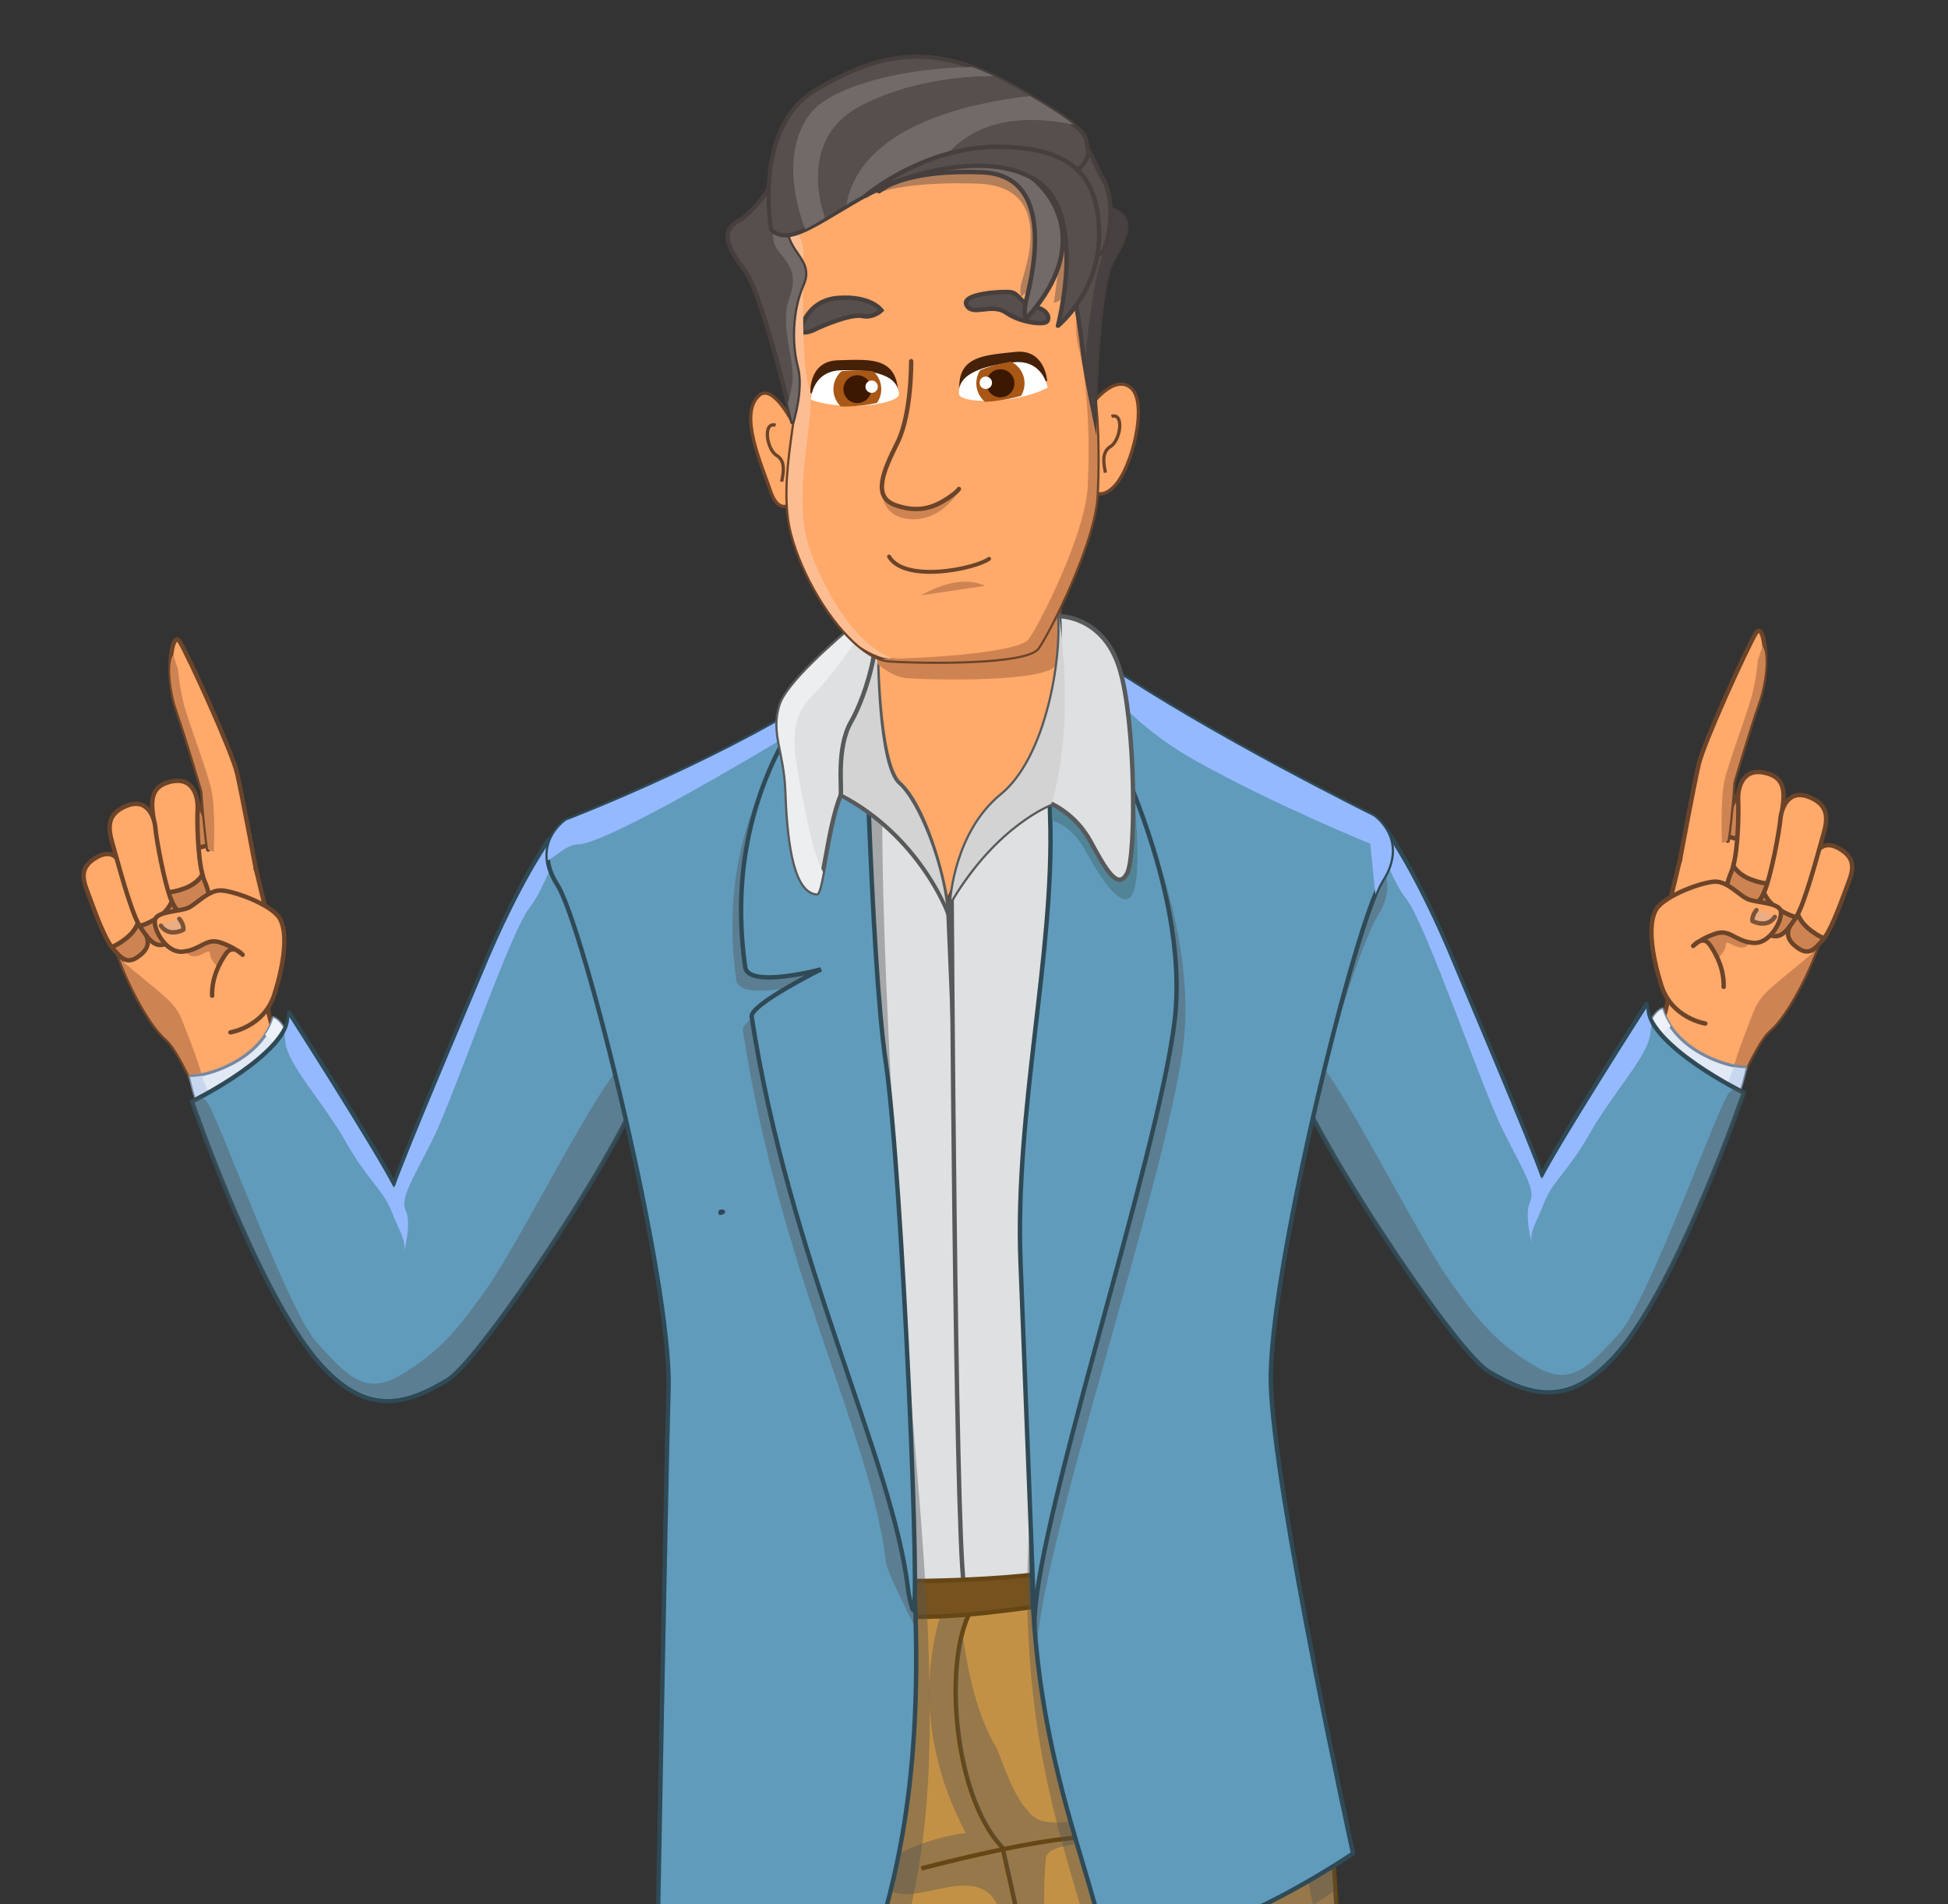 <?xml version="1.0" encoding="utf-8"?>
<!-- Generator: Adobe Illustrator 21.0.2, SVG Export Plug-In . SVG Version: 6.00 Build 0)  -->
<svg version="1.1" id="Capa_1" xmlns="http://www.w3.org/2000/svg" xmlns:xlink="http://www.w3.org/1999/xlink" x="0px" y="0px"
	 viewBox="0 0 442.659 432.583" style="enable-background:new 0 0 442.659 432.583;" xml:space="preserve">
<rect x="0" y="0" width="442.659" height="432.583" fill="#333333" stroke="none"/>
<g>
	<defs>
		<rect id="SVGID_64_" x="196" y="-570.045" width="442.659" height="460.63"/>
	</defs>
	<clipPath id="SVGID_2_">
		<use xlink:href="#SVGID_64_"  style="overflow:visible;"/>
	</clipPath>
	<g style="clip-path:url(#SVGID_2_);">
		<g>
			<path style="fill:#593A11;" d="M339.811,232.741c0,0-2.298-6.127-1.021-7.404c1.276-1.276,50.04-1.532,50.04-1.532
				l48.84-21.271c0,0,0.945,7.23,0.689,9.017c-0.255,1.787-6.665,6.252-17.872,8.68
				c-15.318,3.319-17.105,7.915-29.105,12.51C379.384,237.337,357.683,236.315,339.811,232.741z"/>
			<path style="fill:#76531E;stroke:#664614;stroke-miterlimit:10;" d="M391.128,180.936c0,0-2.042,10.978-12.765,16.084
				c-10.723,5.106-39.189,7.999-40.935,17.08c-0.53,2.757,0.689,10.922,0.689,10.922s24.927,5.954,41.267,3.911
				s18.893-9.702,28.339-11.744c9.446-2.042,27.573-5.872,29.36-13.787c-0.76-9.623-4.851-16.595-4.851-16.595
				l-3.319-8.936L391.128,180.936z"/>
			<path style="fill:#C39145;stroke:#664614;stroke-miterlimit:10;" d="M360.903-189.382c0,0-5.05,71.717,0,123.231
				c5.051,51.515,11.111,112.12,16.162,136.363s14.141,56.565,7.071,62.626c-7.071,6.061-7.071,15.151-2.02,26.262
				s7.071,27.273,7.071,27.273s12.121-11.111,27.273,1.01s23.232,13.131,23.232,13.131s-1.01-10.101-1.01-18.182
				s-7.071-16.162-4.04-36.363c3.03-20.202,5.05-32.323-1.01-52.525c-6.061-20.202,3.03-63.636,0-84.848
				s-4.04-120.201-4.04-120.201l-11.111-69.696C418.478-181.302,389.186-173.221,360.903-189.382z"/>
			<path style="opacity:0.4;fill:#545454;" d="M423.529,98.494c3.03,26.262,0,51.515,4.04,77.777
				c1.01,3.03,4.04,5.051,4.04,9.091c-0.488,4.876,0.447,9.277,2.33,13.212
				c3.791,1.692,5.751,1.939,5.751,1.939s-1.01-10.101-1.01-18.182s-7.071-16.162-4.04-36.363
				c3.03-20.202,5.05-32.323-1.01-52.525c-6.061-20.202,3.03-63.636,0-84.848s-4.04-120.201-4.04-120.201
				l-11.111-69.696c0,0-3.247,0.892-8.613,1.49c-5.124,16.816-2.758,34.27,5.583,50.025
				c-8.081,1.01-23.232,6.061-18.182,12.121c5.051,6.061,20.202-6.061,25.252,4.04
				c6.061,13.131,6.061,30.303,3.03,42.424c-3.03,10.101-7.071,24.242-4.04,34.343
				c4.04,10.101,5.051,22.222,5.051,33.333C423.529,30.818,417.468,64.151,423.529,98.494z"/>
			<path style="fill:#CFAC81;" d="M427.42,195.121c-3.095-1.868-6.753-4.372-10.962-7.739
				c-15.151-12.121-27.273-1.01-27.273-1.01s-2.02-16.162-7.071-27.273s-5.051-20.202,2.02-26.262
				c7.071-6.061-2.02-38.383-7.071-62.626s-11.111-84.848-16.162-136.363c-5.05-51.515,0-123.231,0-123.231
				l10.856,5.081c-2.256,40.125-16.431,77.813-6.815,119.161c6.061,27.273,1.01,52.525,8.081,78.787
				c3.03,8.081,6.061,16.162,7.071,24.242c5.051,32.323,3.03,61.616,15.151,91.918
				c3.03,7.071-3.03,12.121-7.071,18.182c-7.071,9.091,0,20.202,6.061,27.273
				c7.071,8.081,21.212-3.03,28.283,9.091L427.42,195.121z"/>
			<path style="fill:#C39145;stroke:#664614;stroke-miterlimit:10;" d="M420.621-183.779
				c-10.464,2.592-10.351,42.996,3.185,57.328c0,0,12.74,54.143,13.536,77.234
				c0.796,23.091,22.294,66.087,23.887,122.619c1.593,56.532,10.351,38.219,10.351,48.57s-10.351,18.313-7.962,32.645
				c2.389,14.332,17.517,26.276,15.925,34.238c-1.592,7.962,3.981,15.128,3.981,15.128s3.981-12.74,23.887-15.128
				c19.906-2.389,22.294,1.593,22.294,1.593s7.166-23.091,3.185-31.849c-3.981-8.758-8.758-7.166-8.758-16.721
				c0-9.555-12.74-94.751-15.128-124.211c-2.389-29.46-11.147-157.653-11.147-157.653l-17.402-56.424
				C480.453-196.41,427.742-185.543,420.621-183.779z"/>
			<path style="opacity:0.4;fill:#545454;" d="M478.074,151.019c-3.03,1.01-5.051-3.03-8.081-2.02
				c-1.01-5.051-2.02-10.101,1.01-14.141c7.071-8.081,4.04-18.182,1.01-27.273
				c-14.141-43.434-4.04-92.929-24.242-136.363c-1.01-3.03,1.01-8.081,0-11.111
				c-2.02-4.04-7.071-8.081-7.071-12.121c-2.02-24.242-9.091-48.484-7.071-71.717
				c0-4.04,10.101-3.03,16.162-6.061c-6.061-6.061-16.162,1.01-20.202-5.051
				c-3.03-3.03-5.051-9.091-7.071-14.141c-4.771-7.952-6.412-17.156-7.88-26.134
				c-3.497,13.293-0.829,38.079,9.166,48.662c0,0,12.74,54.143,13.536,77.234s22.294,66.087,23.887,122.619
				c1.592,56.532,10.351,38.219,10.351,48.57c0,10.351-10.351,18.313-7.962,32.645
				c2.389,14.332,17.517,26.276,15.925,34.238c-1.592,7.962,3.981,15.128,3.981,15.128s0.988-3.154,4.429-6.617
				c-1.835-7.175-5.218-14.573-6.848-21.095C479.084,169.201,479.084,160.11,478.074,151.019z"/>
		</g>
	</g>
</g>
<g>
	<defs>
		<rect id="SVGID_70_" y="-23.837" width="442.659" height="460.63"/>
	</defs>
	<clipPath id="SVGID_4_">
		<use xlink:href="#SVGID_70_"  style="overflow:visible;"/>
	</clipPath>
	<g style="clip-path:url(#SVGID_4_);">
		<g>
			<path style="fill:#CE8452;stroke:#6B4429;stroke-miterlimit:10;" d="M44.081,180.674c0,0,4.007,7.272,5.011,11.215
				c1.004,3.943-8.3,7.77-9.374,5.057c-1.074-2.713-6.706-11.971-4.514-12.97S42.097,179.598,44.081,180.674z"/>
			<path style="fill:#FFA96A;stroke:#6B4429;stroke-linecap:round;stroke-linejoin:round;stroke-miterlimit:10;" d="
				M92.217,277.025c-11.059-22.082-31.89-34.507-31.469-50.914c1.384-5.276,1.503-12.461-0.585-20.474
				s-1.965-9.889-3.884-11.373c-1.919-1.483-5.391-4.22-14.107-0.612c-8.716,3.609-19.092,9.666-16.786,18.513
				c2.306,8.847,8.251,20.271,12.333,23.794c7.999,6.904,22.763,59.063,31.141,67.106S103.276,299.108,92.217,277.025z"/>
			<path style="fill:#FFA96A;stroke:#6B4429;stroke-linecap:round;stroke-linejoin:round;stroke-miterlimit:10;" d="
				M46.002,198.716c-1.128-4.329-1.232-12.534-1.094-14.871c0.155-2.621-0.86-7.692-6.445-6.186
				c-3.866,1.042-4.234,3.75-3.652,7.745c0.56,3.849,1.568,13.31,3.217,17.34c0.854-0.029,2.13-0.231,3.919-0.896
				C44.347,200.956,45.488,199.593,46.002,198.716z"/>
			<path style="fill:#CE8452;stroke:#6B4429;stroke-miterlimit:10;" d="M44.578,207.59c3.493-1.3,3.443-3.844,1.883-7.476
				c-0.17-0.395-0.322-0.869-0.459-1.398c-0.515,0.876-1.656,2.24-4.055,3.132
				c-1.789,0.665-3.065,0.866-3.919,0.896c0.062,0.153,0.126,0.3,0.19,0.436
				C39.98,206.92,41.086,208.889,44.578,207.59z"/>
			<path style="fill:#FFA96A;stroke:#6B4429;stroke-linecap:round;stroke-linejoin:round;stroke-miterlimit:10;" d="
				M31.376,209.622c-1.677-3.123-3.155-9.643-3.435-11.548c-0.315-2.138-2.022-5.887-6.435-3.036
				c-3.054,1.973-2.903,4.243-1.74,7.261c1.121,2.908,3.567,10.163,5.628,12.893
				c0.708-0.276,1.741-0.813,3.123-1.872C30.372,211.899,31.094,210.474,31.376,209.622z"/>
			<path style="fill:#CE8452;stroke:#6B4429;stroke-miterlimit:10;" d="M31.69,217.126c2.699-2.068,2.226-4.085,0.307-6.524
				c-0.209-0.265-0.416-0.599-0.621-0.98c-0.282,0.851-1.004,2.277-2.858,3.697
				c-1.382,1.059-2.415,1.596-3.123,1.872c0.078,0.103,0.156,0.202,0.233,0.292
				C27.734,217.948,28.991,219.194,31.69,217.126z"/>
			<path style="fill:#FFA96A;stroke:#6B4429;stroke-linecap:round;stroke-linejoin:round;stroke-miterlimit:10;" d="
				M39.044,204.829c-1.716-4.044-3.536-14.314-3.725-16.645c-0.212-2.616-1.92-7.413-7.217-4.817
				c-3.667,1.797-3.652,4.54-2.522,8.364c1.089,3.684,3.975,15.012,6.163,18.657
				c0.838-0.199,2.068-0.651,3.739-1.663C37.724,207.368,38.659,205.796,39.044,204.829z"/>
			<path style="fill:#CE8452;stroke:#6B4429;stroke-miterlimit:10;" d="M38.877,213.862c3.263-1.976,2.859-4.476,0.815-7.746
				c-0.222-0.356-0.438-0.793-0.648-1.287c-0.385,0.966-1.32,2.538-3.562,3.896
				c-1.671,1.012-2.902,1.464-3.739,1.663c0.083,0.138,0.166,0.271,0.248,0.392
				C34.25,214.117,35.614,215.839,38.877,213.862z"/>
			<path style="fill:#CE8452;" d="M50.078,220.106c0,0-2.26-1.572-2.339-3.353s-2.503,1.386-4.564,0.29
				c-2.062-1.096-4.028-4.383-4.028-4.383s10.042-4.163,13.607-0.462c3.565,3.701,3.932,5.111,3.932,5.111
				l-5.444,2.364L50.078,220.106z"/>
			<path style="fill:#FFA96A;stroke:#6B4429;stroke-linecap:round;stroke-linejoin:round;stroke-miterlimit:10;" d="
				M52.369,234.538c0,0,7.657-1.201,10.003-8.665c2.346-7.465,3.059-14.139,1.167-17.28s-10.863-6.396-13.596-6.295
				c-2.732,0.101-5.328,3.081-7.101,3.923s-6.539,0.785-7.492,2.421c-0.953,1.636,2.088,8.012,6.262,7.559
				s5.145-3.196,8.505-2.065c0.761,0.256,1.435,0.539,2.022,0.823c2.003,0.969,2.993,1.954,2.993,1.954
				s-2.157-2.558-3.741-0.321c-1.584,2.237-3.307,5.625-3.188,9.609"/>
			<path style="fill:#E8AD85;stroke:#7C5337;stroke-linecap:round;stroke-linejoin:round;stroke-miterlimit:10;" d="
				M40.749,208.754c0.654,0.811,0.99,1.637,0.912,2.484c0,0-3.286,1.802-5.091-0.929"/>
			<path style="fill:#FFA96A;stroke:#6B4429;stroke-linecap:round;stroke-linejoin:round;stroke-miterlimit:10;" d="
				M58.141,197.417c0,0-3.116-16.756-4.244-21.695s-10.999-26.561-12.976-29.844s-3.346,7.784-0.761,15.243
				c2.585,7.459,5.833,18.69,5.833,18.69s0.4,6.864,1.302,13.194"/>
			<path style="fill:#CE8452;" d="M40.16,161.12c2.585,7.459,5.833,18.69,5.833,18.69s0.4,6.864,1.303,13.194
				l1.289,0.525c0,0,0.447-9.949-0.619-14.398c-1.066-4.449-5.028-14.852-6.106-18.825
				c-1.078-3.973-1.413-8.231-1.413-8.231l-1.068-3.302C38.008,150.568,38.782,157.144,40.16,161.12z"/>
		</g>
		<path style="fill:#CE8452;" d="M37.719,235.96c7.999,6.904,22.763,59.062,31.141,67.106
			c-7.396-13.607-17.373-45.325-18.962-46.75c-1.837-1.647-1.765-2.255-2.967-8.015
			c-1.203-5.76-3.901-12.251-5.653-16.769c-1.528-3.94-4.539-5.564-14.04-13.636
			C30.074,225.402,34.482,233.166,37.719,235.96z"/>
		<g>
			
				<path style="fill:#E1E9F5;stroke:#7788A1;stroke-width:0.691;stroke-linecap:round;stroke-linejoin:round;stroke-miterlimit:10;" d="
				M62.124,231.227c3.314,1.305,4.767,9.517,4.767,9.517s-6.646,14.036-18.691,15.223
				c-2.989-1.273-5.037-11.501-5.037-11.501C46.407,244.648,59.122,241.195,62.124,231.227z"/>
			<g>
				<path style="fill:#EDF2F9;" d="M64.451,243.696c1.549-1.72,2.441-2.953,2.441-2.953s-1.425-8.13-4.715-9.493
					l-0.083,0.07c-0.44,1.422-1.08,2.675-1.861,3.779C63.281,237.692,64.743,239.704,64.451,243.696z"/>
				<path style="fill:#C7D7EE;" d="M43.186,244.659c0,0,2.029,10.061,5.015,11.308c0.916-0.09,1.799-0.283,2.656-0.544
					c-1.717-1.266-1.806-2.079-3.545-7.29c-0.426-1.275-1.003-2.376-1.41-3.735
					C44.752,244.614,43.801,244.692,43.186,244.659z"/>
			</g>
		</g>
		<g>
			<path style="fill:#619BBC;stroke:#2F4A56;stroke-linecap:round;stroke-linejoin:round;stroke-miterlimit:10;" d="
				M127.432,193.242c-1.026-0.402-1.662-1.137-1.982-1.973c-0.264-0.166-0.507-0.364-0.722-0.586
				c-5.894,8.812-11.232,20.233-15.104,29.605c-2.592,6.275-17.061,40.139-20.063,48.755
				c-4.403-8.616-23.825-38.942-23.825-38.942c-0,9.34-22.116,20.142-22.116,20.142s14.788,43.062,28.635,59.092
				c10.483,12.134,19.306,10.34,29.512,4.136c7.673-4.664,42.592-57.212,45.146-70.186
				c1.003-5.094,1.273-17.107,0.603-29.486C143.494,204.805,137.43,197.159,127.432,193.242z"/>
			<path style="fill:#95B9FF;" d="M125.443,191.246c-0.106-0.067-0.217-0.127-0.316-0.204
				c-6.052,8.888-11.544,20.612-15.504,30.196c-2.592,6.275-17.061,40.139-20.063,48.755
				c-4.403-8.616-23.825-38.942-23.825-38.942c0,1.286-0.431,2.6-1.154,3.909c0.143,0.511,0.238,1.066,0.276,1.679
				c0.311,5.049,8.592,13.722,13.696,22.728c5.103,9.005,8.405,10.719,10.506,16.016
				c2.101,5.297,3.302,6.498,2.701,9.199c0,0,1.811-6.611,0.455-9.459c-1.356-2.848,1.346-6.751,6.149-16.357
				c4.803-9.606,17.41-46.709,21.913-52.472c2.788-3.569,4.464-8.676,6.781-13.244
				C126.249,192.627,125.718,191.981,125.443,191.246z"/>
			<path style="opacity:0.4;fill:#545454;" d="M72.255,308.736c10.483,12.134,19.306,10.34,29.513,4.136
				c7.673-4.664,42.592-56.611,45.146-69.585c0.336-1.706,0.589-4.193,0.752-7.205
				c-2.506,2.332-4.588,4.231-5.848,5.305c-6.078,5.181-22.74,38.945-30.544,50.352
				c-7.805,11.407-12.307,15.93-20.412,20.733c-8.105,4.803-12.297-0.3-18.901-7.505
				c-6.604-7.204-22.951-52.892-25.012-54.721c-0.47-0.417-0.825-0.775-1.114-1.154
				c-1.361,0.735-2.214,1.152-2.214,1.152S58.408,292.706,72.255,308.736z"/>
		</g>
		<g>
			<path style="fill:#CE8452;stroke:#6B4429;stroke-miterlimit:10;" d="M395.801,178.674c0,0-4.007,7.272-5.011,11.215
				c-1.004,3.943,8.3,7.77,9.374,5.057c1.074-2.713,6.706-11.971,4.514-12.97S397.785,177.598,395.801,178.674z"/>
			<path style="fill:#FFA96A;stroke:#6B4429;stroke-linecap:round;stroke-linejoin:round;stroke-miterlimit:10;" d="
				M347.665,275.025c11.059-22.082,31.89-34.507,31.469-50.914c-1.384-5.276-1.503-12.461,0.585-20.474
				s1.965-9.889,3.884-11.373s5.391-4.22,14.107-0.612c8.716,3.609,19.092,9.666,16.786,18.513
				c-2.306,8.847-8.251,20.271-12.333,23.794c-7.999,6.904-22.763,59.063-31.141,67.106
				C362.645,309.108,336.607,297.108,347.665,275.025z"/>
			<path style="fill:#FFA96A;stroke:#6B4429;stroke-linecap:round;stroke-linejoin:round;stroke-miterlimit:10;" d="
				M393.88,196.716c1.128-4.329,1.232-12.534,1.094-14.871c-0.155-2.621,0.86-7.692,6.445-6.186
				c3.866,1.042,4.234,3.75,3.652,7.745c-0.56,3.849-1.568,13.31-3.217,17.34
				c-0.854-0.029-2.13-0.231-3.919-0.896C395.536,198.956,394.395,197.593,393.88,196.716z"/>
			<path style="fill:#CE8452;stroke:#6B4429;stroke-miterlimit:10;" d="M395.304,205.59
				c-3.493-1.3-3.443-3.844-1.883-7.476c0.17-0.395,0.322-0.869,0.459-1.398c0.515,0.876,1.656,2.24,4.055,3.132
				c1.789,0.665,3.065,0.866,3.919,0.896c-0.062,0.153-0.126,0.3-0.19,0.436
				C399.902,204.92,398.797,206.889,395.304,205.59z"/>
			<path style="fill:#FFA96A;stroke:#6B4429;stroke-linecap:round;stroke-linejoin:round;stroke-miterlimit:10;" d="
				M408.507,207.622c1.677-3.123,3.155-9.643,3.435-11.548c0.315-2.138,2.022-5.887,6.435-3.036
				c3.054,1.973,2.903,4.243,1.74,7.261c-1.121,2.908-3.567,10.163-5.628,12.893
				c-0.708-0.276-1.741-0.813-3.123-1.872C409.511,209.899,408.788,208.474,408.507,207.622z"/>
			<path style="fill:#CE8452;stroke:#6B4429;stroke-miterlimit:10;" d="M408.192,215.126
				c-2.699-2.068-2.226-4.085-0.307-6.524c0.209-0.265,0.416-0.599,0.621-0.98
				c0.282,0.851,1.004,2.277,2.858,3.697c1.382,1.059,2.415,1.596,3.123,1.872
				c-0.078,0.103-0.156,0.202-0.233,0.292C412.149,215.948,410.891,217.194,408.192,215.126z"/>
			<path style="fill:#FFA96A;stroke:#6B4429;stroke-linecap:round;stroke-linejoin:round;stroke-miterlimit:10;" d="
				M400.838,202.829c1.716-4.044,3.536-14.314,3.726-16.645c0.212-2.616,1.92-7.413,7.217-4.817
				c3.667,1.797,3.652,4.54,2.522,8.364c-1.089,3.684-3.975,15.012-6.163,18.657
				c-0.838-0.199-2.068-0.651-3.739-1.663C402.159,205.368,401.224,203.796,400.838,202.829z"/>
			<path style="fill:#CE8452;stroke:#6B4429;stroke-miterlimit:10;" d="M401.005,211.862
				c-3.263-1.976-2.859-4.476-0.815-7.746c0.222-0.356,0.438-0.793,0.648-1.287c0.385,0.966,1.32,2.538,3.562,3.896
				c1.671,1.012,2.902,1.464,3.739,1.663c-0.083,0.138-0.166,0.271-0.248,0.392
				C405.632,212.117,404.268,213.839,401.005,211.862z"/>
			<path style="fill:#CE8452;" d="M389.805,218.106c0,0,2.26-1.572,2.339-3.353s2.503,1.386,4.564,0.29
				c2.062-1.096,4.028-4.383,4.028-4.383s-10.042-4.163-13.607-0.462c-3.565,3.701-3.932,5.111-3.932,5.111
				l5.444,2.364L389.805,218.106z"/>
			<path style="fill:#FFA96A;stroke:#6B4429;stroke-linecap:round;stroke-linejoin:round;stroke-miterlimit:10;" d="
				M387.514,232.538c0,0-7.657-1.201-10.003-8.665s-3.059-14.139-1.167-17.28
				c1.892-3.142,10.863-6.396,13.596-6.295c2.732,0.101,5.328,3.081,7.101,3.923
				c1.773,0.843,6.539,0.785,7.492,2.421c0.953,1.636-2.088,8.012-6.262,7.559
				c-4.173-0.454-5.145-3.196-8.505-2.065c-0.761,0.256-1.435,0.539-2.022,0.823
				c-2.003,0.969-2.993,1.954-2.993,1.954s2.157-2.558,3.741-0.321c1.584,2.237,3.307,5.625,3.188,9.609"/>
			<path style="fill:#E8AD85;stroke:#7C5337;stroke-linecap:round;stroke-linejoin:round;stroke-miterlimit:10;" d="
				M399.133,206.754c-0.654,0.811-0.99,1.637-0.912,2.484c0,0,3.286,1.802,5.091-0.929"/>
			<path style="fill:#FFA96A;stroke:#6B4429;stroke-linecap:round;stroke-linejoin:round;stroke-miterlimit:10;" d="
				M381.741,195.417c0,0,3.116-16.756,4.244-21.695c1.127-4.939,10.999-26.561,12.976-29.844
				c1.977-3.283,3.346,7.784,0.761,15.243c-2.585,7.459-5.833,18.69-5.833,18.69s-0.4,6.864-1.303,13.194"/>
			<path style="fill:#CE8452;" d="M399.722,159.12c-2.585,7.459-5.833,18.69-5.833,18.69s-0.4,6.864-1.303,13.194
				l-1.289,0.525c0,0-0.447-9.949,0.619-14.398s5.028-14.852,6.106-18.825c1.078-3.973,1.413-8.231,1.413-8.231
				l1.068-3.302C401.874,148.568,401.101,155.144,399.722,159.12z"/>
		</g>
		<path style="fill:#CE8452;" d="M402.163,233.96c-7.999,6.904-22.763,59.062-31.141,67.106
			c7.396-13.607,17.373-45.325,18.962-46.75c1.837-1.647,1.765-2.255,2.967-8.015s3.901-12.251,5.653-16.769
			c1.528-3.94,4.539-5.564,14.04-13.636C409.808,223.402,405.401,231.166,402.163,233.96z"/>
		<g>
			
				<path style="fill:#E1E9F5;stroke:#7788A1;stroke-width:0.691;stroke-linecap:round;stroke-linejoin:round;stroke-miterlimit:10;" d="
				M377.758,229.227c-3.314,1.305-4.767,9.517-4.767,9.517s6.646,14.036,18.691,15.223
				c2.989-1.273,5.037-11.501,5.037-11.501C393.475,242.648,380.76,239.195,377.758,229.227z"/>
			<g>
				<path style="fill:#EDF2F9;" d="M375.432,241.696c-1.549-1.72-2.441-2.953-2.441-2.953s1.425-8.13,4.715-9.493
					l0.083,0.07c0.44,1.422,1.08,2.675,1.861,3.779C376.601,235.692,375.14,237.704,375.432,241.696z"/>
				<path style="fill:#C7D7EE;" d="M396.697,242.659c0,0-2.029,10.061-5.015,11.308
					c-0.916-0.09-1.799-0.283-2.656-0.544c1.717-1.266,1.806-2.079,3.545-7.29c0.426-1.275,1.003-2.376,1.41-3.735
					C395.131,242.614,396.082,242.692,396.697,242.659z"/>
			</g>
		</g>
		<g>
			<path style="fill:#619BBC;stroke:#2F4A56;stroke-linecap:round;stroke-linejoin:round;stroke-miterlimit:10;" d="
				M312.45,191.242c1.026-0.402,1.662-1.137,1.982-1.973c0.264-0.166,0.507-0.364,0.722-0.586
				c5.894,8.812,11.232,20.233,15.104,29.605c2.592,6.275,17.061,40.139,20.063,48.755
				c4.403-8.616,23.825-38.942,23.825-38.942c0,9.34,22.116,20.142,22.116,20.142s-14.788,43.062-28.635,59.092
				c-10.483,12.134-19.306,10.34-29.512,4.136c-7.674-4.664-42.592-57.212-45.146-70.186
				c-1.003-5.094-1.273-17.107-0.603-29.486C296.389,202.805,302.452,195.159,312.45,191.242z"/>
			<path style="fill:#95B9FF;" d="M314.439,189.246c0.106-0.067,0.217-0.127,0.316-0.204
				c6.052,8.888,11.544,20.612,15.504,30.196c2.592,6.275,17.061,40.139,20.063,48.755
				c4.403-8.616,23.825-38.942,23.825-38.942c0,1.286,0.431,2.6,1.154,3.909c-0.143,0.511-0.238,1.066-0.276,1.679
				c-0.311,5.049-8.592,13.722-13.696,22.728s-8.405,10.719-10.506,16.016c-2.101,5.297-3.302,6.498-2.701,9.199
				c0,0-1.811-6.611-0.455-9.459c1.356-2.848-1.346-6.751-6.149-16.357c-4.803-9.606-17.41-46.709-21.913-52.472
				c-2.788-3.569-4.464-8.676-6.781-13.244C313.634,190.627,314.164,189.981,314.439,189.246z"/>
			<path style="opacity:0.4;fill:#545454;" d="M367.627,306.736c-10.483,12.134-19.306,10.34-29.513,4.136
				c-7.673-4.664-42.592-56.611-45.146-69.585c-0.336-1.706-0.589-4.193-0.752-7.205
				c2.506,2.332,4.588,4.231,5.848,5.305c6.078,5.181,22.74,38.945,30.544,50.352
				c7.805,11.407,12.307,15.93,20.412,20.733c8.105,4.803,12.297-0.3,18.901-7.505
				c6.604-7.204,22.951-52.892,25.012-54.721c0.47-0.417,0.825-0.775,1.114-1.154
				c1.361,0.735,2.214,1.152,2.214,1.152S381.474,290.706,367.627,306.736z"/>
		</g>
		<g>
			<path style="fill:#C39145;stroke:#664614;stroke-miterlimit:10;" d="M164.903,356.826c0,0-5.051,71.717,0,123.231
				c5.051,51.515,11.111,112.12,16.162,136.363c5.051,24.242,14.141,56.565,7.071,62.626
				c-7.071,6.061-7.071,15.151-2.02,26.262c5.051,11.111,7.071,27.273,7.071,27.273s12.121-11.111,27.273,1.01
				c15.151,12.121,23.232,13.131,23.232,13.131s-1.01-10.101-1.01-18.182s-7.071-16.162-4.04-36.363
				c3.03-20.202,5.051-32.323-1.01-52.525s3.03-63.636,0-84.848c-3.03-21.212-4.04-120.201-4.04-120.201
				l-11.111-69.696C222.478,364.907,193.186,372.988,164.903,356.826z"/>
			<path style="opacity:0.4;fill:#545454;" d="M227.529,644.703c3.03,26.262,0,51.515,4.04,77.777
				c1.01,3.03,4.04,5.05,4.04,9.091c-0.488,4.876,0.447,9.277,2.33,13.212
				c3.791,1.692,5.751,1.939,5.751,1.939s-1.01-10.101-1.01-18.182s-7.071-16.162-4.04-36.363
				c3.03-20.202,5.051-32.323-1.01-52.525s3.03-63.636,0-84.848c-3.03-21.212-4.04-120.201-4.04-120.201
				l-11.111-69.696c0,0-3.247,0.892-8.613,1.49c-5.124,16.816-2.758,34.27,5.583,50.025
				c-8.081,1.01-23.232,6.061-18.182,12.121c5.051,6.061,20.202-6.061,25.252,4.04
				c6.061,13.131,6.061,30.303,3.03,42.424c-3.03,10.101-7.071,24.242-4.04,34.343
				c4.04,10.101,5.051,22.222,5.051,33.333C227.529,577.027,221.468,610.36,227.529,644.703z"/>
			<path style="fill:#CFAC81;" d="M231.42,741.33c-3.095-1.868-6.753-4.372-10.962-7.739
				c-15.151-12.121-27.273-1.01-27.273-1.01s-2.02-16.162-7.071-27.273c-5.051-11.111-5.051-20.202,2.02-26.262
				c7.071-6.061-2.02-38.384-7.071-62.626c-5.051-24.242-11.111-84.848-16.162-136.363
				c-5.051-51.515,0-123.231,0-123.231l10.856,5.081c-2.256,40.125-16.431,77.813-6.815,119.161
				c6.061,27.273,1.01,52.525,8.081,78.787c3.03,8.081,6.061,16.162,7.071,24.242
				c5.051,32.323,3.03,61.616,15.151,91.918c3.03,7.071-3.03,12.121-7.071,18.182
				c-7.071,9.091,0,20.202,6.061,27.273c7.071,8.081,21.212-3.03,28.283,9.091L231.42,741.33z"/>
			<path style="fill:#C39145;stroke:#664614;stroke-miterlimit:10;" d="M224.621,362.43
				c-10.464,2.592-10.351,42.996,3.185,57.328c0,0,12.74,54.143,13.536,77.234
				c0.796,23.091,22.294,66.087,23.887,122.619c1.593,56.532,10.351,38.219,10.351,48.57s-10.351,18.313-7.962,32.645
				c2.389,14.332,17.517,26.276,15.925,34.238c-1.592,7.962,3.981,15.128,3.981,15.128s3.981-12.74,23.887-15.128
				c19.906-2.389,22.294,1.593,22.294,1.593s7.166-23.091,3.185-31.849s-8.758-7.166-8.758-16.721
				c0-9.555-12.74-94.751-15.128-124.211c-2.389-29.46-11.147-157.653-11.147-157.653l-17.402-56.424
				C284.453,349.798,231.742,360.666,224.621,362.43z"/>
			<path style="opacity:0.4;fill:#545454;" d="M282.074,697.228c-3.03,1.01-5.051-3.03-8.081-2.02
				c-1.01-5.051-2.02-10.101,1.01-14.141c7.071-8.081,4.04-18.182,1.01-27.273
				c-14.141-43.434-4.04-92.929-24.242-136.363c-1.01-3.03,1.01-8.081,0-11.111
				c-2.02-4.04-7.071-8.081-7.071-12.121c-2.02-24.242-9.091-48.484-7.071-71.717
				c0-4.04,10.101-3.03,16.162-6.061c-6.061-6.061-16.162,1.01-20.202-5.051
				c-3.03-3.03-5.051-9.091-7.071-14.141c-4.771-7.952-6.412-17.156-7.88-26.134
				c-3.497,13.293-0.829,38.079,9.166,48.662c0,0,12.74,54.143,13.536,77.234
				c0.796,23.091,22.294,66.087,23.887,122.619c1.592,56.532,10.351,38.219,10.351,48.57s-10.351,18.313-7.962,32.645
				c2.389,14.332,17.517,26.276,15.925,34.238c-1.592,7.962,3.981,15.128,3.981,15.128s0.988-3.154,4.429-6.617
				c-1.835-7.175-5.218-14.573-6.848-21.095C283.084,715.409,283.084,706.318,282.074,697.228z"/>
			<path style="opacity:0.4;fill:#545454;" d="M336.889,704.807c-3.981-8.758-8.758-7.166-8.758-16.721
				c0-9.555-12.74-94.751-15.128-124.211c-2.389-29.46-11.147-157.653-11.147-157.653l-17.402-56.424
				c0,0-3.474,0.716-8.751,1.809c2.879,13.241,10.677,23.713,13.443,37.542
				c7.071,36.363,18.182,69.696,11.111,106.06c-3.03,20.202-1.01,41.414,7.071,59.596
				c3.03,6.061-1.01,15.151-4.04,21.212c-3.03,12.121,7.071,23.232,11.111,34.343
				c2.02,4.04-3.03,9.091-3.03,13.131c-2.02,26.262,8.081,49.495,11.111,75.757
				c1.01,4.04,7.071,7.071,10.101,11.111c5.127,8.057-3.018,17.175-4.42,24.275
				c4.715,0.649,5.545,2.022,5.545,2.022S340.87,713.566,336.889,704.807z"/>
			<path style="fill:none;stroke:#664614;stroke-miterlimit:10;" d="M209.347,424.502c0,0,30.303-8.081,40.404-7.071"/>
			<path style="fill:#DEE0E2;stroke:#575A5B;stroke-miterlimit:10;" d="M193.831,167.448l21.583,37.299
				c0,0,6.17,142.859,4.234,157.059c-1.936,14.199-61.961-7.1-61.961-7.1l-9.681-165.959L193.831,167.448z"/>
			<path style="fill:#DEE0E2;stroke:#575A5B;stroke-miterlimit:10;" d="M243.895,166.438l-27.644,37.299
				c0,0,0.815,141.933,2.751,156.132s66.087-5.163,66.087-5.163l-9.29-168.54L243.895,166.438z"/>
			<path style="fill:#76531E;stroke:#664614;stroke-miterlimit:10;" d="M164.274,350.043
				c-1.57-1.013-1.962,6.377-0.49,7.358c1.472,0.981,21.338,13.244,59.599,9.075
				c38.261-4.17,58.127-10.792,61.071-16.678c2.943-5.886,0.245-10.056-0.981-9.075
				c-1.226,0.981-13.475,15.204-59.108,17.904C182.914,361.08,171.877,354.949,164.274,350.043z"/>
			<path style="opacity:0.4;fill:#545454;" d="M208.337,333.594c-5.051-59.09-9.73-149.649-7.071-161.615
				c2.659-11.966-7.418-10.091-7.418-10.091c-1.392,0.941-2.827,1.872-4.288,2.793c0,0-58.533,35.427-61.023,36.861
				c0.198,1.648,0.838,3.503,2.155,5.552c5.983,9.307,25.927,89.748,25.262,114.345
				c-0.665,24.598,2.214,128.652,2.214,128.652s40.333,14.28,46.981-9.653
				C211.798,416.506,213.309,391.767,208.337,333.594z"/>
			<path style="fill:#619BBC;stroke:#2F4A56;stroke-miterlimit:10;" d="M189.809,155.828
				c-24.598,16.62-61.161,30.581-61.161,30.581s-7.978,5.318-1.994,14.626
				c5.983,9.307,25.927,89.748,25.262,114.345s-2.659,133.624-2.659,133.624s45.206,9.307,51.854-14.626
				s10.637-57.173,2.659-115.01c-7.978-57.837-15.955-142.267-13.296-154.233S189.809,155.828,189.809,155.828z"/>
			<path style="opacity:0.4;fill:#545454;" d="M249.884,158.858c24.598,16.62,61.161,34.621,61.161,34.621
				s7.978,5.318,1.994,14.626c-5.983,9.307-30.418,90.285-25.262,114.345c5.34,24.922,12.505,72.735,15.174,107.304
				c0,0-48.573,34.843-55.221,10.91c-6.648-23.933-19.785-56.388-11.807-114.225
				c7.978-57.837,15.955-146.307,13.296-158.273C246.56,156.199,249.884,158.858,249.884,158.858z"/>
			<path style="fill:#619BBC;stroke:#2F4A56;stroke-miterlimit:10;" d="M250.894,150.777
				c24.598,16.62,61.161,34.621,61.161,34.621s7.978,5.318,1.994,14.626
				c-5.983,9.307-25.927,89.748-25.262,114.345c0.665,24.598,18.69,106.713,18.69,106.713
				s-52.089,35.434-58.737,11.501c-6.648-23.933-19.785-56.388-11.807-114.225s15.955-146.307,13.296-158.273
				C247.57,148.118,250.894,150.777,250.894,150.777z"/>
			<path style="opacity:0.4;fill:#545454;" d="M243.354,152.114c8.754,14.478,29.293,53.535,25.589,84.848
				s-34.343,119.528-33.333,140.066c0,0-0.337-50.841-1.683-85.185c-1.347-34.343,7.744-70.37,6.734-101.009
				C239.65,160.195,243.354,152.114,243.354,152.114z"/>
			<path style="fill:#95B9FF;" d="M249.21,153.509c-0.162-4.207,1.685-2.732,1.685-2.732
				c24.598,16.62,61.161,34.621,61.161,34.621s7.978,5.318,1.994,14.626c-0.435,0.677-0.946,1.74-1.515,3.12
				l-1.168-11.468c0,0-21.212-8.586-39.394-18.687C259.824,166.24,252.642,158.143,249.21,153.509z"/>
			<path style="fill:#619BBC;stroke:#2F4A56;stroke-miterlimit:10;" d="M241.333,147.063
				c8.754,14.478,29.293,53.535,25.589,84.848s-32.828,117.508-31.818,138.046c0,0-1.852-48.821-3.199-83.164
				c-1.347-34.343,7.744-70.37,6.734-101.009C237.63,155.144,241.333,147.063,241.333,147.063z"/>
			<path style="opacity:0.4;fill:#545454;" d="M196.216,149.252c0,0-35.774,24.71-28.91,73.463
				c0.702,4.985,17.235,0.539,17.235,0.539s-16.172,8.029-15.754,10.762c8.45,55.163,29.163,91.991,32.53,120.947
				c0.264,2.273,5.847,13.049,6.031,13.588c2.163,6.323-2.358-99.219-6.082-124.351
				C197.766,220.571,196.216,149.252,196.216,149.252z"/>
			<path style="fill:#FFA96A;stroke:#6B4429;stroke-miterlimit:10;" d="M240.66,128.882l0.337,40.74
				c-10.758,11.836-20.9,23.636-25.582,35.125c-5.633-12.856-11.925-20.824-18.862-24.014l0.673-41.077
				L240.66,128.882z"/>
			<path style="fill:#619BBC;stroke:#2F4A56;stroke-miterlimit:10;" d="M196.216,146.222c0,0-33.754,24.71-26.89,73.463
				c0.702,4.985,17.235,0.539,17.235,0.539s-16.172,8.029-15.754,10.762c8.45,55.163,32.142,100.924,35.51,129.88
				c0.264,2.273,0.847,4.117,1.031,4.655c2.163,6.323-2.358-99.219-6.082-124.351
				C197.766,217.541,196.216,146.222,196.216,146.222z"/>
			<path style="fill:#DEE0E2;stroke:#575A5B;stroke-miterlimit:10;" d="M199.233,145.961c0,0,0,27.463,5.196,32.065
				s9.933,19.57,10.979,29.306c0,0-6.377-17.43-24.784-26.931C182.422,176.168,192.108,149.672,199.233,145.961z"/>
			<path style="fill:#518496;" d="M257.328,203.172c-2.13,4.082-7.174-3.476-10.546-9.688
				c-3.372-6.212-7.636-6.99-7.636-6.99l-0.234-3.888c0,0,17.434-12.803,17.604-11.595
				C258.309,183.765,259.457,199.089,257.328,203.172z"/>
			<path style="fill:#CE8452;" d="M197.226,139.656l-0.148,9.046c3.072,3.137,6.244,5.189,9.063,5.37
				c7.978,0.515,31.141,0.772,33.714-2.831c0.255-0.357,0.588-0.883,0.977-1.542l-0.172-20.817L197.226,139.656z"/>
			<path style="fill:#95B9FF;" d="M186.258,162.753l-0.737-4.132c-24.337,15.361-56.874,27.787-56.874,27.787
				s-4.851,3.235-4.149,9.074c2.49-1.434,4.232-3.561,6.899-3.653C139.352,191.555,186.258,162.753,186.258,162.753z"/>
			<path style="fill:#DEE0E2;stroke:#575A5B;stroke-miterlimit:10;" d="M240.66,139.993c0,0,9.966-0.162,13.693,11.73
				c3.727,11.892,3.905,42.598,1.775,46.681c-2.13,4.082-4.97-1.065-8.342-7.277s-8.875-8.52-8.875-8.52
				s-12.425,4.615-22.719,21.832c0,0,0.887-15.264,11.36-23.784S241.486,149.57,240.66,139.993z"/>
			<path style="fill:#D3D3D3;" d="M199.297,148.687c0,0,0,25.25,4.777,29.481c4.777,4.231,9.909,18.253,10.87,27.204
				c0,0-6.639-16.285-23.564-25.02C183.841,176.46,192.746,152.099,199.297,148.687z"/>
			<path style="fill:#DEE0E2;stroke:#575A5B;stroke-miterlimit:10;" d="M197.226,139.656c0,0-17.845,14.141-19.865,20.539
				s1.01,10.438,1.347,19.529c0.337,9.091,1.347,22.559,6.734,23.232c1.287,0.918,2.559-14.876,5.564-22.223
				c0.429-1.05-1.103-10.774,2.432-16.834C196.974,157.838,201.603,142.013,197.226,139.656z"/>
			<path style="fill:#EDEEEF;" d="M185.114,157.524c4.56-4.56,12.159-15.959,12.159-15.959l-2.631,0.205
				c-5.019,4.184-15.742,13.55-17.281,18.425c-2.02,6.397,1.01,10.438,1.347,19.529
				c0.337,9.091,1.347,22.559,6.734,23.232c0.491,0.35,0.98-1.736,1.563-4.851
				c-2.341-4.53-3.736-12.302-5.311-20.442C179.414,165.883,180.554,162.083,185.114,157.524z"/>
			<path style="fill:#FFA96A;stroke:#6B4429;stroke-width:0.74;stroke-miterlimit:10;" d="M180.185,96.074
				c0,0-4.533-8.906-7.616-6.283c-4.888,4.158,0.6,15.994,2.504,21.706s4.731,2.856,4.731,2.856"/>
			<path style="fill:#FFA96A;stroke:#6B4429;stroke-width:0.74;stroke-miterlimit:10;" d="M247.675,92.408
				c0,0,5.279-7.567,9.277-4.33c3.998,3.237,0.381,18.279-3.808,22.467c-4.189,4.189-5.902-0.952-5.902-0.952"/>
			<path style="fill:#FFA96A;stroke:#6B4429;stroke-miterlimit:10;" d="M212.91,23.667
				c-19.814,0.619-35.001,6.177-35.516,20.846s1.287,35.001,3.346,40.92s-4.118,22.905-0.772,35.773
				s14.155,28.31,22.133,28.825c7.978,0.515,31.141,0.772,33.714-2.831c2.574-3.603,12.868-23.935,13.383-34.744
				s0.106-22.822-2.225-32.144c-2.273-9.091,5.57-32.969,0.166-41.719S229.381,23.152,212.91,23.667z"/>
			<path style="opacity:0.4;fill:#3F4142;" d="M198.129,44.34c6.566-3.525,15.512-8.219,26.37-6.767
				s25.505,13.894,7.576,29.861c0,0-0.505-1.037,0-3.111c0.505-2.074,8.333-21.981-9.848-22.603
				S198.129,44.34,198.129,44.34z"/>
			<path style="fill:#564F4C;stroke:#473F3D;stroke-miterlimit:10;" d="M200.299,70.507c0,0-2.316-3.346-9.78-2.831
				c-7.463,0.515-8.75,7.721-8.75,7.721s1.287,0.515,3.346-0.515s8.236-3.603,10.809-3.088
				C198.498,72.308,200.299,70.507,200.299,70.507z"/>
			<path style="fill:#564F4C;stroke:#473F3D;stroke-miterlimit:10;" d="M219.601,69.22c-1.132-2.491,7.978-3.088,10.037-2.831
				c2.059,0.257,2.316,2.831,5.405,3.346c3.088,0.515,3.603,2.574,2.831,3.346c-0.772,0.772-5.919,0.257-9.265-2.059
				C225.263,68.705,220.888,72.051,219.601,69.22z"/>
			<path style="fill:#CE8452;" d="M200.335,111.82c0.173,1.621,1.076,6.107,7.074,6.154
				c6.915,0.054,10.364-6.321,10.364-6.321"/>
			<path style="fill:#FFA96A;stroke:#6B4429;stroke-linecap:round;stroke-linejoin:round;stroke-miterlimit:10;" d="
				M207.049,82.059c0,0,0.15,11.972-3.143,18.556c-3.292,6.585-5.687,12.271-0.449,14.142s8.722,0.518,11.822-1.496
				c2.223-1.445,2.619-2.17,2.619-2.17"/>
			
				<path style="fill:#FFA96A;stroke:#6B4429;stroke-width:0.898;stroke-linecap:round;stroke-linejoin:round;stroke-miterlimit:10;" d="
				M202.025,126.449c3.611,6.079,19.547,2.788,22.733,0.512"/>
			<path style="fill:#CE8452;" d="M209.179,135.279c2.862-1.515,9.091-4.714,14.646-2.188"/>
			<path style="fill:#FFA96A;stroke:#6B4429;stroke-width:0.74;stroke-miterlimit:10;" d="M176.256,96.61
				c-2.972-0.914-2.057,5.487,0.229,6.858c2.286,1.372,1.372,4.572,1.143,5.944"/>
			<path style="fill:#FFA96A;stroke:#6B4429;stroke-width:0.74;stroke-miterlimit:10;" d="M252.569,94.59
				c2.972-0.914,2.057,5.487-0.229,6.858s-1.372,4.572-1.143,5.944"/>
			<path style="fill:#FCBD92;" d="M183.422,122.821c-3.346-12.868,2.407-29.448,0.348-35.367
				c-1.505-4.328-1.345-18.138-1.19-29.447c0.057-4.159-1.317-3.126-1.179-7.071
				c0.081-2.306,2.937-4.357,3.704-6.229c-0.791,0.374-3.969-1.674-4.781-1.324
				c-1.025,0.441-2.008,0.382-2.856,0.043c-0.031,0.358-0.06,0.718-0.073,1.088
				c-0.515,14.67,1.287,35.001,3.346,40.92c2.059,5.919-4.118,22.905-0.772,35.773
				c2.452,9.432,8.915,20.241,15.333,25.546c1.261,0.918,4.806,3.063,7.393,2.833
				C191.292,144.896,184.519,127.042,183.422,122.821z"/>
			<path style="fill:#CE8452;" d="M246.863,70.546c-0.231-1.217-0.517-2.423-0.994-3.595
				c-0.253-0.621-0.463-1.23-0.649-1.836c-0.644,5.314-1.037,10.096-0.267,13.177
				c2.331,9.322,2.74,21.334,2.225,32.144c-0.515,10.809-10.809,31.141-13.383,34.744
				c-2.145,3.003-22.205,4.419-33.449,4.509c0.596,0.183,1.183,0.305,1.754,0.342
				c7.978,0.515,31.141,0.772,33.714-2.831c2.574-3.603,12.868-23.935,13.383-34.744
				c0.515-10.809,0.106-22.822-2.225-32.144C246.372,77.909,246.481,74.465,246.863,70.546z"/>
			<path style="fill:#564F4C;stroke:#473F3D;stroke-linecap:round;stroke-linejoin:round;stroke-miterlimit:10;" d="
				M178.371,37.3c0,0-6.061,10.438-10.438,12.794c-4.377,2.357-2.694,6.061,1.347,11.448
				s10.774,34.343,10.774,34.343s2.357-7.407,1.01-12.458c-1.347-5.051-1.347-12.794,1.347-18.855
				c2.694-6.061-5.387-7.492-3.367-15.32C180.795,42.469,181.317,38.647,178.371,37.3z"/>
			<path style="fill:#564F4C;stroke:#473F3D;stroke-miterlimit:10;" d="M244.257,36.049c0,0,4.088,9.747,8.688,11.633
				c4.599,1.887,3.312,5.746-0.143,11.526c-3.455,5.78-4.095,35.281-4.095,35.281s-1.488-7.122-2.307-12.284
				c-0.594-3.747-1.163-11.691-3.31-18.611c-1.965-6.334,4.575-8.014,1.747-15.588
				C242.387,41.443,241.468,37.696,244.257,36.049z"/>
			<path style="opacity:0.4;fill:#3F4142;" d="M228.792,31.828c0,0,7.323-0.253,10.101,12.121
				c2.778,12.374,1.599,17.003,0.589,24.831c4.12-0.739,13.173-13.468,10.269-23.905
				C247.6,37.144,234.852,27.031,228.792,31.828z"/>
			<path style="fill:#474241;" d="M252.802,59.208c3.455-5.78,4.742-9.639,0.143-11.526
				c-0.123-0.05-0.243-0.127-0.365-0.189c0.223,3.441-0.405,6.468-1.819,9.84
				c-1.662,3.963-3.711,16.08-4.159,26.105c0.839,4.992,2.104,11.051,2.104,11.051S249.347,64.988,252.802,59.208z"
				/>
			<path style="fill:#726A67;" d="M181.065,83.427c-1.347-5.051-1.347-12.794,1.347-18.855
				c2.694-6.061-5.387-7.492-3.367-15.32c1.314-5.093,1.936-8.516,0.918-10.476l-2.096,1.217l-0.337,7.576
				c0,0-3.704,5.724-0.673,9.428c3.03,3.704,4.377,5.724,2.357,11.279s1.515,14.141,0.842,18.687
				c-0.202,1.361-0.6,3.009-1.027,4.672c0.64,2.588,1.027,4.25,1.027,4.25S182.411,88.478,181.065,83.427z"/>
			<path style="fill:#564F4C;stroke:#473F3D;stroke-linecap:round;stroke-linejoin:round;stroke-miterlimit:10;" d="
				M238.892,45.97c-1.768-1.515,2.525-11.616,5.808-12.374c3.283-0.758,2.828,1.578,6.11,7.386
				s0.549,17.207-0.915,16.658C240.107,53.969,240.66,47.485,238.892,45.97z"/>
			
				<path style="fill:#564F4C;stroke:#473F3D;stroke-width:0.944;stroke-linecap:round;stroke-linejoin:round;stroke-miterlimit:10;" d="
				M175.256,52.186c0,0-4.293-23.187,10.101-31.741c14.394-8.554,26.767-11.256,45.202-0.675
				s15.909,11.031,16.666,14.407s-6.674,8.73-11.472,6.929c-4.798-1.801-18.472-6.214-32.613,0.089
				S180.054,56.914,175.256,52.186z"/>
			<path style="fill:#726A67;" d="M192.295,46.554c3.097-1.882,6.579-3.882,10.487-5.624
				c3.414-1.522,6.797-2.304,10.035-2.597c0.022-0.035,0.044-0.069,0.066-0.105
				c7.414-11.947,20.865-12.054,31.172-9.882c-1.854-1.508-4.919-3.546-10.034-6.564
				C220.041,23.355,195.504,28.663,192.295,46.554z"/>
			<path style="fill:#726A67;" d="M187.378,49.035c0,0-6.566-16.884,7.828-24.762
				c8.534-4.671,20.351-7.047,30.716-6.941c-1.721-0.823-3.392-1.527-5.017-2.112
				c-16.115,0.239-32.173,4.49-36.811,10.629c-6.846,9.062-2.786,21.916-1.119,26.217
				c1.349-0.659,2.822-1.518,4.428-2.498C187.386,49.232,187.378,49.035,187.378,49.035z"/>
			<path style="fill:#564F4C;" d="M187.378,49.035c0,0,0.008,0.197,0.026,0.532c1.511-0.922,3.139-1.948,4.891-3.013
				c3.209-17.892,27.746-23.199,41.726-24.771c-1.065-0.628-2.211-1.296-3.461-2.013
				c-1.59-0.912-3.132-1.72-4.637-2.439c-10.366-0.106-22.183,2.27-30.716,6.941
				C180.812,32.151,187.378,49.035,187.378,49.035z"/>
			<path style="fill:#726A67;stroke:#473F3D;stroke-linecap:round;stroke-linejoin:round;stroke-miterlimit:10;" d="
				M199.751,43.445c6.566-4.293,14.899-9.091,25.757-7.323s25.505,16.919,7.576,36.363c0,0-0.505-1.263,0-3.788
				s8.333-28.788-9.848-29.545C205.054,38.394,199.751,43.445,199.751,43.445z"/>
			<path style="fill:#564F4C;stroke:#473F3D;stroke-linecap:round;stroke-linejoin:round;stroke-miterlimit:10;" d="
				M196.721,44.455c0,0,13.384-11.364,30.555-11.111c17.172,0.253,22.475,7.323,22.475,20.202
				s-9.343,20.454-9.343,20.454s6.566-24.747-4.293-32.575S205.054,39.657,196.721,44.455z"/>
			<path style="fill:#D3D3D3;" d="M240.66,139.993c0.826,9.577-2.636,32.141-13.108,40.661
				c-10.472,8.52-11.36,23.784-11.36,23.784c10.295-17.217,22.719-21.832,22.719-21.832
				S244.448,167.602,240.66,139.993z"/>
			<path style="fill:#619BBC;stroke:#2F4A56;stroke-linecap:round;stroke-linejoin:round;stroke-miterlimit:10;" d="
				M164.28,275.321c-0.162-0.01-0.333-0.018-0.504-0.027l-0.06,0.263
				C163.903,275.476,164.087,275.392,164.28,275.321z"/>
			<g>
				<path style="fill:#452109;" d="M237.957,86.506c0,0-0.463-7.295-7.254-6.555s-12.913,0.857-12.713,8.251
					C217.858,90.491,230.524,90.424,237.957,86.506z"/>
				<path style="fill:#FFFFFF;" d="M238.062,88.067c0,0-1.004-6.488-7.795-5.748c-6.791,0.74-12.659,2.558-12.35,7.097
					C217.785,91.704,230.629,91.984,238.062,88.067z"/>
				<g>
					<defs>
						<path id="SVGID_72_" d="M238.062,88.067c0,0-1.004-6.488-7.795-5.748c-6.791,0.74-12.659,2.558-12.35,7.097
							C217.785,91.704,230.629,91.984,238.062,88.067z"/>
					</defs>
					<clipPath id="SVGID_6_">
						<use xlink:href="#SVGID_72_"  style="overflow:visible;"/>
					</clipPath>
					
						<ellipse transform="matrix(0.998 -0.067 0.067 0.998 -5.312 15.379)" style="clip-path:url(#SVGID_6_);fill:#A85715;" cx="227.266" cy="87.105" rx="5.479" ry="5.479"/>
					
						<ellipse transform="matrix(0.998 -0.067 0.067 0.998 -5.312 15.379)" style="clip-path:url(#SVGID_6_);fill:#3D1800;" cx="227.266" cy="87.105" rx="3.186" ry="3.186"/>
					
						<ellipse transform="matrix(0.998 -0.067 0.067 0.998 -5.311 15.156)" style="clip-path:url(#SVGID_6_);fill:#FFFFFF;" cx="223.943" cy="86.981" rx="1.413" ry="1.413"/>
				</g>
				<path style="fill:#452109;" d="M184.165,89.255c0,0-0.51-7.236,6.267-7.407c6.776-0.171,12.813-0.866,13.595,6.433
					C204.459,90.515,191.993,92.125,184.165,89.255z"/>
				<path style="fill:#FFFFFF;" d="M184.269,90.804c0,0,0.13-6.513,6.906-6.684s12.788,0.841,13.085,5.346
					C204.692,91.699,192.097,93.674,184.269,90.804z"/>
				<g>
					<defs>
						<path id="SVGID_74_" d="M184.269,90.804c0,0,0.13-6.513,6.906-6.684s12.788,0.841,13.085,5.346
							C204.692,91.699,192.097,93.674,184.269,90.804z"/>
					</defs>
					<clipPath id="SVGID_8_">
						<use xlink:href="#SVGID_74_"  style="overflow:visible;"/>
					</clipPath>
					
						<ellipse transform="matrix(0.998 -0.067 0.067 0.998 -5.473 13.21)" style="clip-path:url(#SVGID_8_);fill:#A85715;" cx="194.759" cy="88.43" rx="5.437" ry="5.437"/>
					
						<ellipse transform="matrix(0.998 -0.067 0.067 0.998 -5.473 13.21)" style="clip-path:url(#SVGID_8_);fill:#3D1800;" cx="194.759" cy="88.43" rx="3.162" ry="3.162"/>
					
						<ellipse transform="matrix(0.998 -0.067 0.067 0.998 -5.428 13.426)" style="clip-path:url(#SVGID_8_);fill:#FFFFFF;" cx="198.011" cy="87.868" rx="1.402" ry="1.402"/>
				</g>
			</g>
		</g>
	</g>
</g>
</svg>

